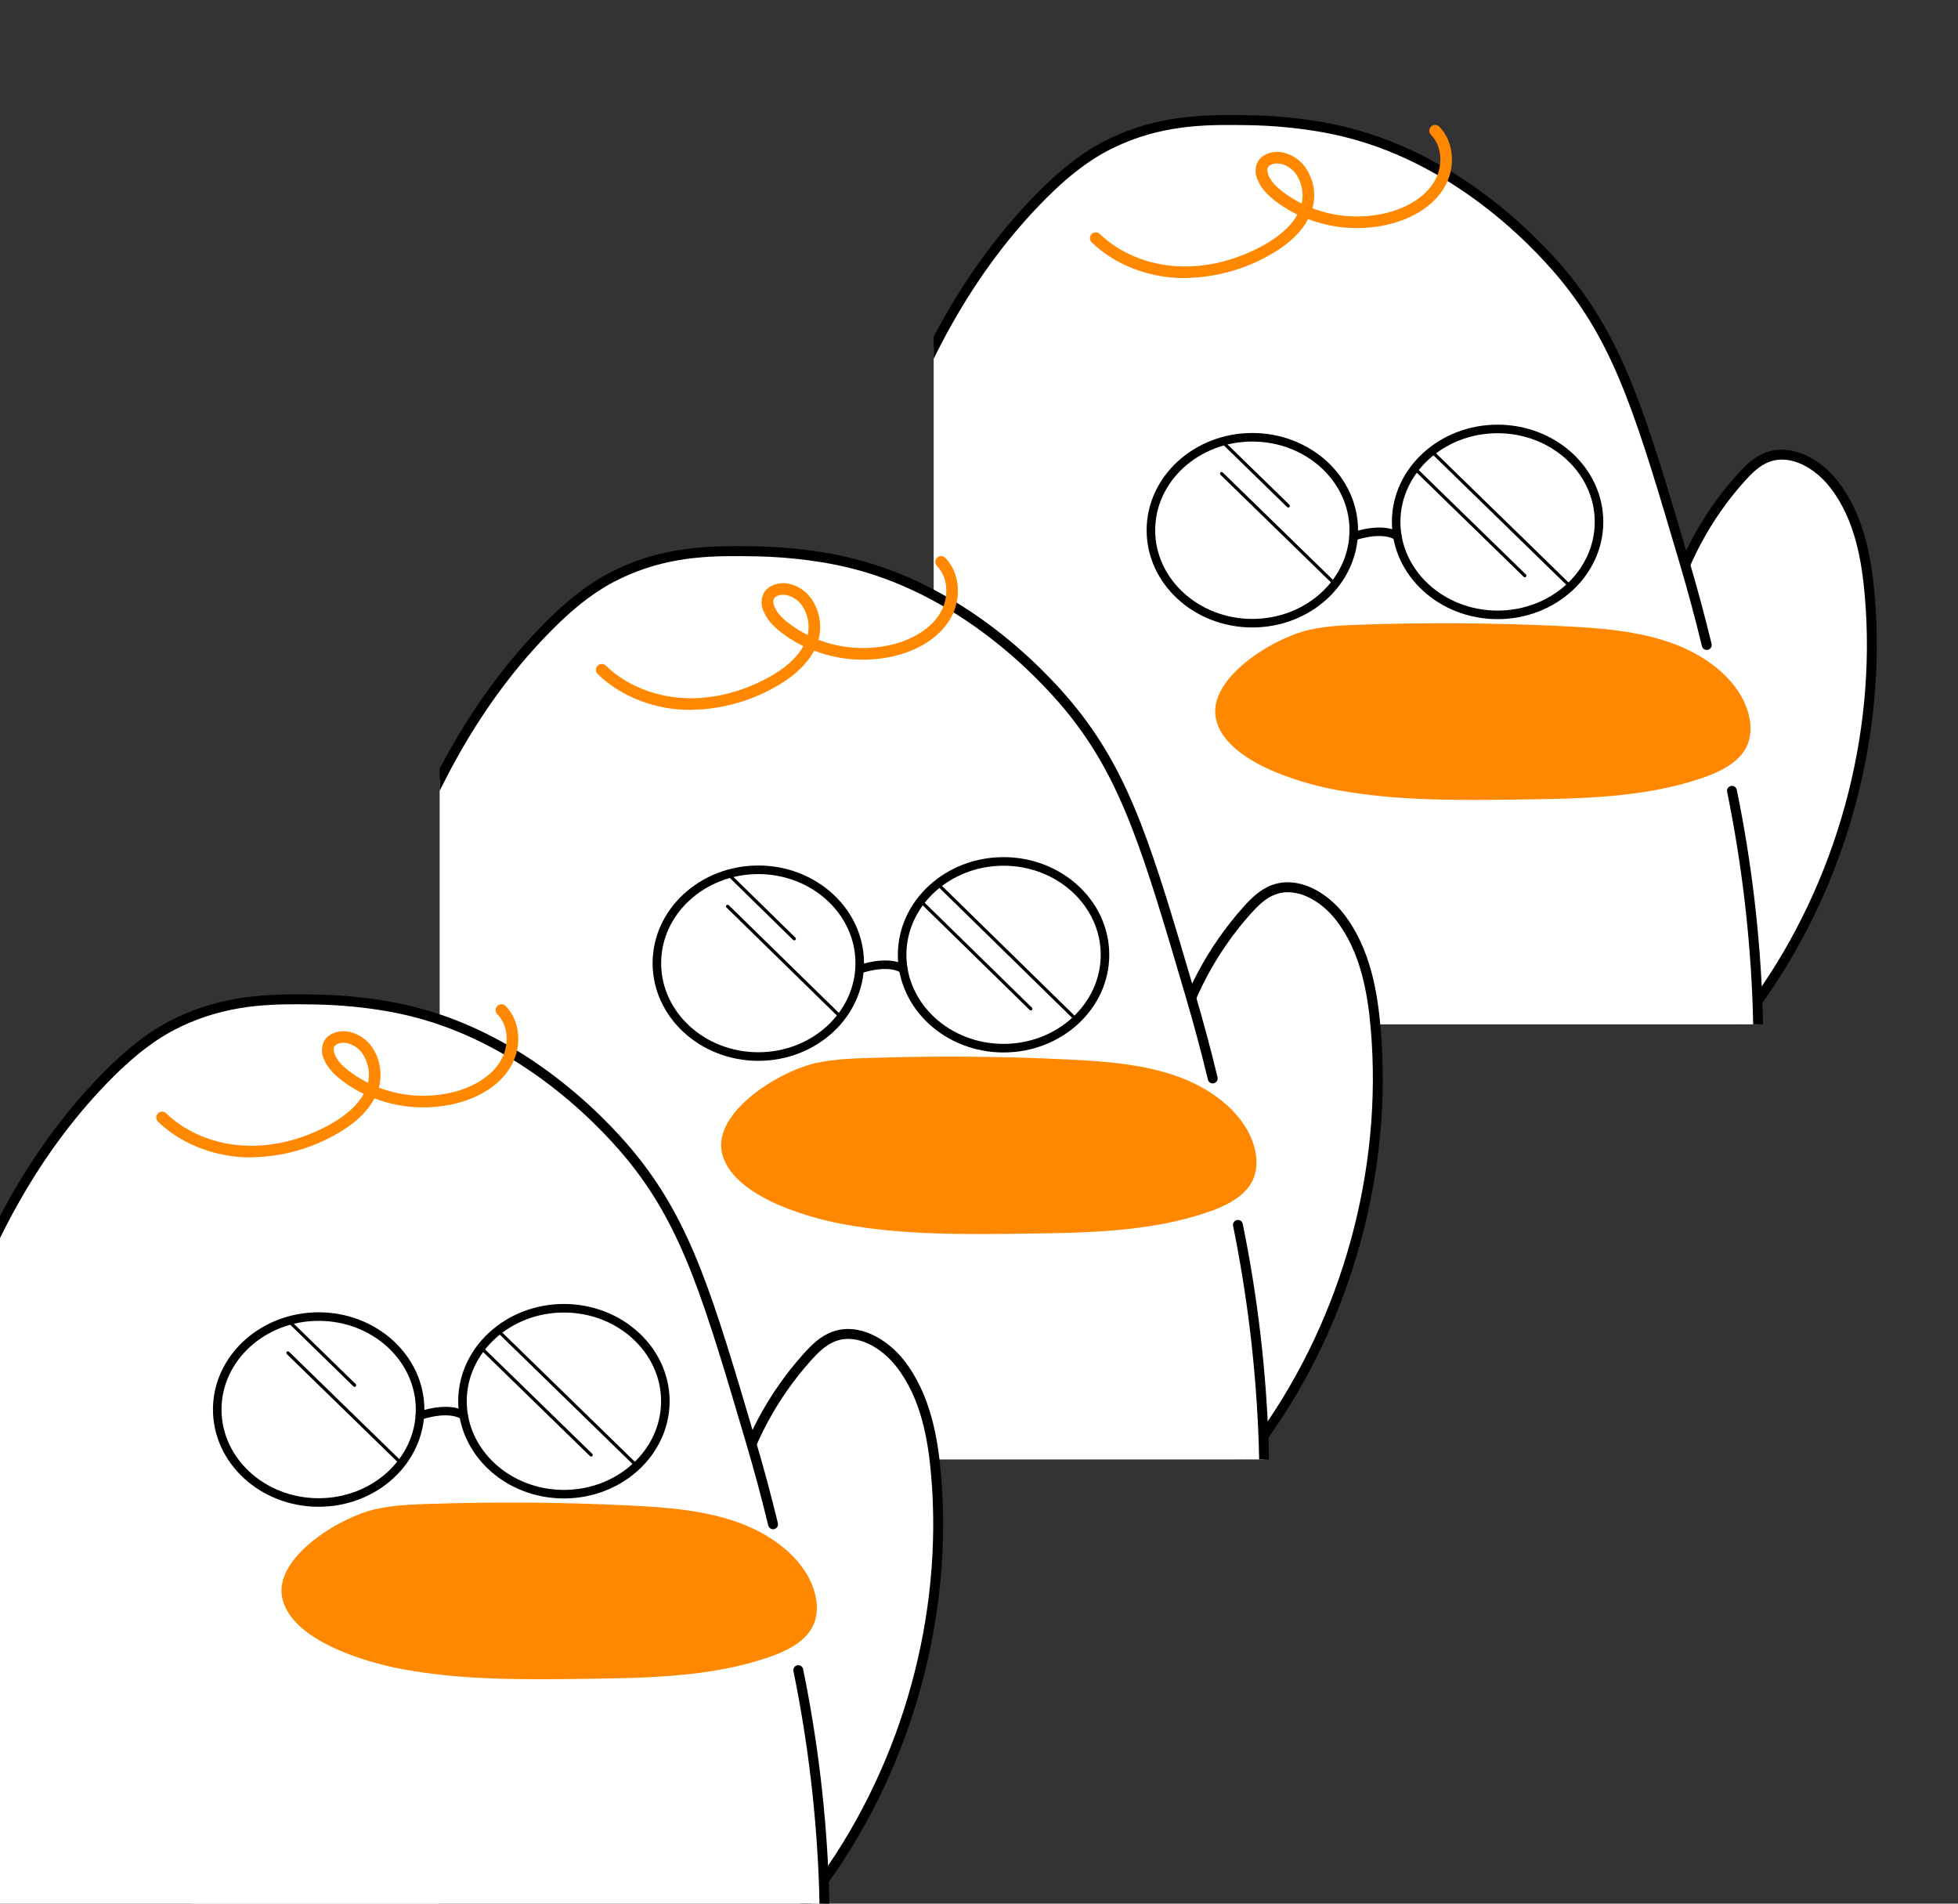 <svg width="432" height="420" viewBox="0 0 432 420" fill="none" xmlns="http://www.w3.org/2000/svg">
<rect x="0" y="0" width="432" height="420" fill="#333333" stroke="none"/>
<g clip-path="url(#clip0_1_120)">
<path d="M383.445 226.093C385.127 224.385 386.655 222.529 388.008 220.55C406.397 194.765 415.23 162.651 412.522 131.383C411.771 122.688 410 113.701 404.557 106.775C401.138 102.417 395.291 98.938 390.002 100.875C387.624 101.753 385.749 103.591 384.089 105.47C376.421 114.029 370.937 124.316 368.106 135.453C367.904 136.224 367.572 136.984 367.321 137.741" fill="white"/>
<path d="M383.472 227.148C383.74 227.136 383.996 227.029 384.194 226.847C385.926 225.091 387.5 223.186 388.898 221.154C407.317 195.334 416.321 162.562 413.61 131.264C412.94 123.541 411.4 113.699 405.413 106.076C401.756 101.431 395.445 97.694 389.627 99.829C387.023 100.78 385.039 102.735 383.268 104.716C375.478 113.405 369.91 123.852 367.04 135.164C366.924 135.587 366.786 136.005 366.627 136.414C366.508 136.744 366.389 137.073 366.287 137.402C366.104 137.979 366.424 138.595 367.001 138.777C367.578 138.959 368.194 138.64 368.376 138.064C368.463 137.768 368.584 137.471 368.687 137.174C368.879 136.69 369.042 136.196 369.174 135.693C371.964 124.729 377.363 114.601 384.911 106.173C386.494 104.41 388.241 102.675 390.395 101.885C395.184 100.127 400.536 103.411 403.702 107.438C409.348 114.599 410.793 124.039 411.436 131.452C414.098 162.247 405.238 194.477 387.129 219.879C385.815 221.806 384.33 223.61 382.692 225.27C382.587 225.37 382.504 225.489 382.446 225.62C382.388 225.752 382.356 225.894 382.354 226.038C382.351 226.182 382.377 226.325 382.43 226.459C382.483 226.592 382.563 226.714 382.663 226.817C382.878 227.041 383.179 227.161 383.488 227.147L383.472 227.148Z" fill="black"/>
<path d="M382.477 140.047L358.716 134.029L196.583 149.219L170.903 158.18L151.891 184.722L125.901 270.496L127.934 276.319L184.336 276.319L394.528 186.984L382.477 140.047Z" fill="white"/>
<path d="M183.573 158.181C186.581 133.395 186.679 131.622 193.803 107.666C200.926 83.693 212.408 60.501 230.331 42.66C237.243 35.78 242.447 32.706 247.359 30.625C257.654 26.234 267.298 26.38 275.462 26.51C278.471 26.559 287.595 26.835 296.995 29.161C324.66 36.04 342.564 57.769 345.803 61.834C357.661 76.7 362.343 92.54 371.694 124.222C373.906 131.687 375.5 137.95 376.557 142.291" fill="white"/>
<path d="M183.572 159.286C183.84 159.288 184.099 159.191 184.3 159.014C184.501 158.837 184.63 158.593 184.662 158.327L184.906 156.34C187.671 133.588 187.948 131.213 194.86 107.988C202.828 81.172 215.026 59.444 231.111 43.456C238.397 36.217 243.634 33.422 247.781 31.649C257.865 27.355 267.2 27.485 275.446 27.615C279.707 27.68 288.148 28.103 296.735 30.234C322.708 36.691 340.208 56.581 344.955 62.518C356.681 77.204 361.349 93.012 370.651 124.515C372.424 130.5 374.05 136.565 375.498 142.551C375.531 142.691 375.592 142.823 375.676 142.94C375.76 143.056 375.866 143.155 375.988 143.231C376.111 143.306 376.247 143.357 376.389 143.38C376.531 143.403 376.676 143.398 376.815 143.365C376.955 143.331 377.087 143.271 377.204 143.187C377.321 143.103 377.419 142.997 377.495 142.874C377.57 142.752 377.621 142.616 377.644 142.474C377.667 142.332 377.662 142.187 377.629 142.047C376.165 136.03 374.539 129.931 372.749 123.913C363.365 92.132 358.649 76.18 346.662 61.152C341.816 55.069 323.91 34.724 297.253 28.104C288.455 25.909 279.818 25.486 275.46 25.421C267.426 25.307 257.407 25.145 246.901 29.633C242.542 31.487 237.078 34.401 229.531 41.912C213.186 58.176 200.81 80.197 192.727 107.373C185.766 130.776 185.473 133.167 182.692 156.083L182.448 158.069C182.411 158.358 182.491 158.651 182.672 158.88C182.853 159.11 183.118 159.257 183.408 159.289L183.538 159.289L183.572 159.286Z" fill="black"/>
<path d="M289.059 138.924C292.751 138.111 296.572 137.932 300.378 137.819C315.146 137.314 329.913 137.423 344.68 138.144C353.089 138.55 361.659 139.185 369.384 142.078C377.108 144.971 383.99 150.504 385.812 157.628C386.446 160.084 386.43 162.751 385.21 165.028C383.388 168.427 379.274 170.413 375.24 171.761C362.669 175.99 348.861 176.219 335.378 176.396C321.847 176.574 308.185 176.737 294.945 174.298C286.066 172.655 270.355 167.809 268.289 158.652C266.289 149.772 280.715 140.762 289.026 138.924L289.059 138.924ZM261.443 61.33C267.736 61.26 273.917 59.652 279.447 56.647C283.871 54.288 286.944 51.507 288.62 48.336C294.539 50.596 301.02 50.938 307.144 49.312C312.316 47.897 316.381 45.132 318.576 41.505C321.308 37.047 320.837 31.194 317.503 27.892C317.257 27.67 316.936 27.551 316.605 27.559C316.275 27.567 315.96 27.703 315.726 27.936C315.492 28.17 315.357 28.485 315.349 28.816C315.341 29.147 315.46 29.468 315.682 29.713C318.203 32.202 318.496 36.706 316.381 40.171C314.511 43.228 310.982 45.586 306.46 46.839C300.88 48.317 294.976 48.01 289.579 45.961C290.332 43.203 289.958 40.26 288.538 37.78C287.985 36.754 287.221 35.856 286.296 35.147C285.371 34.438 284.306 33.933 283.171 33.665C281.008 33.177 278.227 33.877 277.316 36.105C276.879 37.318 276.955 38.657 277.528 39.813C278.471 42.008 280.341 43.569 281.659 44.562C283.095 45.633 284.631 46.565 286.245 47.343C284.797 49.977 282.114 52.335 278.243 54.401C272.274 57.573 265.884 59.085 259.768 58.744C253.197 58.386 246.967 55.8 242.658 51.62C242.412 51.383 242.082 51.254 241.741 51.26C241.399 51.266 241.074 51.407 240.837 51.653C240.6 51.899 240.47 52.229 240.476 52.57C240.482 52.912 240.624 53.237 240.869 53.474C245.618 58.077 252.449 60.923 259.621 61.313C260.223 61.346 260.825 61.362 261.426 61.362L261.443 61.33ZM281.821 36.073C282.094 36.075 282.366 36.102 282.634 36.154C284.217 36.548 285.558 37.594 286.326 39.033C287.33 40.815 287.643 42.905 287.204 44.903C285.797 44.211 284.458 43.389 283.204 42.447C281.479 41.163 280.423 39.975 279.902 38.74C279.739 38.349 279.479 37.601 279.707 37.032C279.967 36.381 280.894 36.056 281.821 36.056L281.821 36.073Z" fill="#FF8800"/>
<path d="M382.102 174.477C385.355 190.295 387.254 206.361 387.778 222.502C388.429 242.067 386.982 262.039 379.809 280.335C372.637 298.632 359.171 315.188 340.777 323.093C329.441 327.972 316.885 329.37 304.541 330.428C272.989 333.16 240.869 334.054 209.968 327.24C179.083 320.425 149.239 305.235 130.113 280.644C128.357 278.316 127.064 275.671 126.308 272.854" fill="white"/>
<path d="M263.053 333.584C277.592 333.584 291.644 332.657 304.655 331.519C317.39 330.413 329.766 329.03 341.232 324.086C358.52 316.653 372.963 300.845 380.85 280.726C387.128 264.722 389.681 246.215 388.901 222.453C388.358 206.253 386.449 190.128 383.192 174.249C383.132 173.966 382.962 173.719 382.719 173.562C382.477 173.405 382.182 173.351 381.899 173.411C381.617 173.471 381.37 173.642 381.213 173.884C381.056 174.126 381.001 174.421 381.061 174.704C384.285 190.466 386.178 206.472 386.721 222.552C387.502 245.987 384.983 264.235 378.833 279.946C371.157 299.528 357.154 314.897 340.402 322.1C329.229 326.898 317.048 328.28 304.509 329.354C276.128 331.81 242.739 333.355 210.277 326.199C176.595 318.783 148.459 302.373 131.04 280.01C129.373 277.79 128.142 275.274 127.413 272.594C127.247 272.015 126.643 271.68 126.064 271.846C125.484 272.012 125.149 272.617 125.315 273.196C126.112 276.15 127.47 278.923 129.316 281.362C147.044 304.131 175.62 320.818 209.805 328.348C227.646 332.284 245.732 333.618 263.102 333.618L263.053 333.584Z" fill="black"/>
<path d="M330.417 136.599C343.282 136.599 353.739 126.971 353.739 115.146C353.739 103.322 343.282 93.694 330.417 93.694C317.552 93.694 307.095 103.322 307.095 115.146C307.095 126.971 317.552 136.599 330.417 136.599ZM330.417 95.582C342.241 95.582 351.853 104.366 351.853 115.147C351.853 125.928 342.241 134.712 330.417 134.712C318.593 134.712 308.982 125.928 308.982 115.147C308.982 104.366 318.594 95.582 330.417 95.582Z" fill="black"/>
<path d="M276.308 138.436C289.173 138.436 299.63 128.808 299.63 116.984C299.63 105.159 289.173 95.531 276.308 95.531C263.443 95.531 252.986 105.159 252.986 116.984C252.986 128.808 263.443 138.436 276.308 138.436ZM276.308 97.419C288.131 97.419 297.743 106.203 297.743 116.985C297.743 127.766 288.132 136.55 276.308 136.55C264.484 136.55 254.872 127.766 254.872 116.985C254.872 106.203 264.484 97.419 276.308 97.419Z" fill="black"/>
<path d="M298.638 119.262C298.733 119.271 298.828 119.254 298.914 119.213C305.257 117.196 307.681 119.018 307.698 119.05C307.893 119.201 308.138 119.272 308.383 119.248C308.628 119.224 308.854 119.106 309.016 118.92C309.171 118.733 309.247 118.493 309.229 118.25C309.211 118.007 309.1 117.781 308.918 117.619C308.609 117.359 305.696 115.098 298.347 117.44C298.112 117.517 297.917 117.683 297.801 117.901C297.686 118.119 297.66 118.374 297.729 118.611C297.788 118.802 297.906 118.968 298.068 119.085C298.229 119.203 298.424 119.265 298.623 119.262L298.638 119.262Z" fill="black"/>
<path d="M315.714 99.436L346.404 129.329Z" fill="white"/>
<path d="M346.404 129.687C346.499 129.691 346.59 129.648 346.648 129.573C346.71 129.504 346.745 129.414 346.745 129.321C346.745 129.227 346.71 129.138 346.648 129.069L315.958 99.16C315.889 99.097 315.799 99.062 315.706 99.062C315.613 99.062 315.523 99.097 315.454 99.16C315.388 99.227 315.35 99.317 315.35 99.412C315.35 99.506 315.388 99.597 315.454 99.664L346.144 129.573C346.219 129.62 346.301 129.653 346.388 129.67L346.404 129.687Z" fill="black"/>
<path d="M311.909 103.128L336.434 127.035Z" fill="white"/>
<path d="M336.435 127.377C336.529 127.381 336.621 127.339 336.679 127.263C336.741 127.194 336.776 127.104 336.776 127.011C336.776 126.918 336.741 126.828 336.679 126.759L312.153 102.868C312.084 102.805 311.994 102.77 311.901 102.77C311.808 102.77 311.718 102.805 311.649 102.868C311.583 102.935 311.545 103.025 311.545 103.12C311.545 103.214 311.583 103.305 311.649 103.372L323.912 115.317L336.175 127.263C336.249 127.31 336.332 127.343 336.419 127.361L336.435 127.377Z" fill="black"/>
<path d="M269.363 97.127L284.244 111.634Z" fill="white"/>
<path d="M284.244 111.991C284.339 111.995 284.43 111.953 284.488 111.878C284.551 111.809 284.585 111.719 284.585 111.625C284.585 111.532 284.551 111.442 284.488 111.373L269.607 96.866C269.538 96.804 269.448 96.769 269.355 96.769C269.262 96.769 269.172 96.804 269.103 96.866C269.036 96.933 268.999 97.024 268.999 97.118C268.999 97.213 269.036 97.303 269.103 97.37L283.985 111.878C284.06 111.924 284.143 111.958 284.23 111.975L284.244 111.991Z" fill="black"/>
<path d="M269.542 104.51L294.068 128.402Z" fill="white"/>
<path d="M294.068 128.76C294.163 128.764 294.254 128.721 294.312 128.646C294.375 128.577 294.409 128.487 294.409 128.394C294.409 128.301 294.375 128.211 294.312 128.142L269.787 104.25C269.717 104.188 269.628 104.153 269.534 104.153C269.441 104.153 269.351 104.188 269.282 104.25C269.216 104.317 269.178 104.408 269.178 104.502C269.178 104.597 269.216 104.687 269.282 104.754L293.808 128.646C293.883 128.693 293.965 128.726 294.052 128.743L294.068 128.76Z" fill="black"/>
</g>
<g clip-path="url(#clip1_1_120)">
<path d="M274.445 322.094C276.127 320.377 277.655 318.514 279.008 316.525C297.397 290.627 306.23 258.37 303.522 226.964C302.771 218.231 301 209.204 295.557 202.247C292.138 197.87 286.291 194.376 281.002 196.322C278.624 197.204 276.749 199.05 275.089 200.937C267.421 209.534 261.937 219.866 259.106 231.052C258.904 231.827 258.572 232.59 258.321 233.35" fill="white"/>
<path d="M274.472 323.153C274.74 323.141 274.996 323.034 275.194 322.851C276.926 321.087 278.5 319.174 279.898 317.132C298.317 291.199 307.321 258.282 304.61 226.845C303.94 219.087 302.4 209.202 296.413 201.545C292.756 196.88 286.445 193.126 280.627 195.27C278.023 196.226 276.039 198.19 274.268 200.18C266.478 208.907 260.91 219.4 258.04 230.762C257.924 231.187 257.786 231.606 257.627 232.018C257.508 232.349 257.389 232.68 257.287 233.01C257.104 233.59 257.424 234.208 258.001 234.391C258.578 234.574 259.194 234.254 259.376 233.674C259.463 233.377 259.584 233.079 259.687 232.781C259.879 232.295 260.042 231.799 260.174 231.293C262.964 220.28 268.363 210.108 275.911 201.643C277.494 199.872 279.241 198.129 281.395 197.336C286.184 195.57 291.536 198.868 294.702 202.914C300.348 210.106 301.793 219.587 302.436 227.033C305.098 257.965 296.238 290.338 278.129 315.852C276.815 317.787 275.33 319.6 273.692 321.267C273.587 321.367 273.504 321.486 273.446 321.619C273.388 321.751 273.356 321.894 273.354 322.038C273.351 322.183 273.377 322.326 273.43 322.461C273.483 322.595 273.563 322.718 273.663 322.821C273.878 323.046 274.179 323.167 274.488 323.152L274.472 323.153Z" fill="black"/>
<path d="M273.477 235.666L249.716 229.622L87.583 244.879L61.903 253.88L42.891 280.539L16.901 366.693L18.934 372.541L75.336 372.541L285.528 282.811L273.477 235.666Z" fill="white"/>
<path d="M74.573 253.88C77.581 228.985 77.679 227.204 84.803 203.142C91.926 179.063 103.408 155.769 121.331 137.848C128.243 130.939 133.447 127.851 138.359 125.76C148.654 121.35 158.298 121.496 166.462 121.627C169.471 121.677 178.595 121.954 187.995 124.29C215.66 131.2 233.564 153.024 236.803 157.107C248.661 172.039 253.343 187.95 262.694 219.772C264.906 227.27 266.5 233.56 267.557 237.921" fill="white"/>
<path d="M74.573 254.991C74.84 254.993 75.099 254.896 75.3 254.718C75.501 254.54 75.63 254.294 75.662 254.027L75.906 252.032C78.671 229.179 78.948 226.793 85.86 203.466C93.828 176.531 106.026 154.707 122.111 138.649C129.397 131.378 134.634 128.57 138.781 126.789C148.865 122.476 158.2 122.607 166.446 122.737C170.707 122.803 179.148 123.227 187.735 125.367C213.708 131.853 231.208 151.832 235.955 157.794C247.681 172.545 252.349 188.424 261.651 220.066C263.424 226.077 265.05 232.17 266.498 238.182C266.531 238.323 266.592 238.455 266.676 238.572C266.76 238.689 266.866 238.789 266.988 238.865C267.111 238.94 267.247 238.991 267.389 239.014C267.531 239.037 267.676 239.032 267.815 238.999C267.955 238.966 268.087 238.905 268.204 238.821C268.321 238.736 268.419 238.629 268.495 238.507C268.57 238.384 268.621 238.247 268.644 238.105C268.667 237.962 268.662 237.816 268.629 237.676C267.165 231.631 265.539 225.506 263.749 219.462C254.365 187.54 249.649 171.517 237.662 156.423C232.816 150.313 214.91 129.877 188.253 123.229C179.455 121.023 170.818 120.599 166.46 120.534C158.426 120.419 148.407 120.256 137.901 124.765C133.542 126.627 128.078 129.553 120.531 137.098C104.186 153.433 91.81 175.552 83.727 202.848C76.766 226.355 76.473 228.756 73.692 251.773L73.448 253.768C73.411 254.059 73.492 254.353 73.672 254.583C73.853 254.814 74.118 254.961 74.408 254.993L74.538 254.993L74.573 254.991Z" fill="black"/>
<path d="M180.059 234.539C183.751 233.722 187.572 233.542 191.378 233.428C206.146 232.922 220.913 233.031 235.68 233.755C244.089 234.163 252.659 234.801 260.384 237.706C268.108 240.612 274.99 246.17 276.812 253.325C277.446 255.792 277.43 258.471 276.21 260.758C274.388 264.172 270.274 266.167 266.24 267.521C253.669 271.768 239.861 271.999 226.378 272.176C212.847 272.356 199.185 272.519 185.945 270.069C177.066 268.419 161.355 263.552 159.289 254.354C157.289 245.435 171.715 236.385 180.026 234.539L180.059 234.539ZM152.443 156.602C158.736 156.531 164.917 154.916 170.447 151.897C174.871 149.528 177.944 146.735 179.62 143.55C185.539 145.82 192.02 146.163 198.144 144.53C203.316 143.109 207.381 140.332 209.576 136.689C212.308 132.211 211.837 126.332 208.503 123.016C208.257 122.793 207.936 122.673 207.605 122.681C207.275 122.689 206.96 122.825 206.726 123.06C206.492 123.295 206.357 123.611 206.349 123.944C206.341 124.276 206.46 124.599 206.682 124.845C209.203 127.344 209.496 131.869 207.381 135.348C205.511 138.42 201.982 140.788 197.46 142.046C191.88 143.531 185.976 143.222 180.579 141.164C181.332 138.395 180.958 135.438 179.538 132.947C178.985 131.916 178.221 131.015 177.296 130.303C176.371 129.59 175.306 129.083 174.171 128.814C172.008 128.324 169.227 129.027 168.316 131.265C167.879 132.483 167.955 133.828 168.528 134.989C169.471 137.194 171.341 138.762 172.659 139.759C174.095 140.835 175.631 141.771 177.245 142.552C175.797 145.199 173.114 147.567 169.243 149.642C163.274 152.827 156.884 154.346 150.768 154.004C144.197 153.644 137.967 151.047 133.658 146.849C133.412 146.611 133.082 146.48 132.741 146.487C132.399 146.493 132.074 146.635 131.837 146.882C131.6 147.128 131.47 147.46 131.476 147.803C131.482 148.146 131.624 148.472 131.869 148.711C136.618 153.334 143.449 156.192 150.621 156.584C151.223 156.617 151.825 156.634 152.426 156.634L152.443 156.602ZM172.821 131.232C173.094 131.234 173.366 131.262 173.634 131.314C175.217 131.71 176.558 132.76 177.326 134.205C178.33 135.996 178.643 138.095 178.204 140.102C176.797 139.407 175.458 138.581 174.204 137.635C172.479 136.345 171.423 135.152 170.902 133.911C170.739 133.519 170.479 132.768 170.707 132.196C170.967 131.542 171.894 131.215 172.821 131.215L172.821 131.232Z" fill="#FF8800"/>
<path d="M273.102 270.249C276.355 286.137 278.254 302.275 278.778 318.486C279.429 338.138 277.982 358.198 270.809 376.576C263.637 394.953 250.171 411.583 231.777 419.522C220.441 424.423 207.885 425.828 195.541 426.89C163.989 429.634 131.869 430.532 100.968 423.688C70.083 416.843 40.239 401.586 21.113 376.886C19.357 374.547 18.064 371.891 17.308 369.061" fill="white"/>
<path d="M154.053 430.06C168.592 430.06 182.644 429.129 195.655 427.986C208.39 426.875 220.766 425.486 232.232 420.52C249.52 413.055 263.963 397.177 271.85 376.968C278.128 360.894 280.681 342.304 279.901 318.438C279.358 302.166 277.449 285.969 274.192 270.02C274.132 269.736 273.962 269.488 273.719 269.33C273.477 269.172 273.182 269.118 272.899 269.178C272.617 269.239 272.37 269.41 272.213 269.653C272.056 269.897 272.001 270.193 272.061 270.477C275.285 286.309 277.178 302.386 277.721 318.537C278.502 342.075 275.983 360.404 269.833 376.185C262.157 395.853 248.154 411.29 231.402 418.526C220.229 423.345 208.048 424.733 195.509 425.811C167.128 428.278 133.739 429.83 101.277 422.642C67.595 415.194 39.459 398.711 22.04 376.249C20.373 374.019 19.142 371.492 18.413 368.801C18.247 368.219 17.643 367.882 17.064 368.049C16.484 368.216 16.149 368.823 16.315 369.405C17.112 372.372 18.47 375.157 20.316 377.607C38.044 400.477 66.62 417.237 100.805 424.801C118.646 428.754 136.732 430.094 154.102 430.094L154.053 430.06Z" fill="black"/>
<path d="M221.417 232.203C234.282 232.203 244.739 222.532 244.739 210.656C244.739 198.779 234.282 189.108 221.417 189.108C208.552 189.108 198.095 198.779 198.095 210.656C198.095 222.532 208.552 232.203 221.417 232.203ZM221.417 191.005C233.241 191.005 242.853 199.828 242.853 210.657C242.853 221.486 233.241 230.308 221.417 230.308C209.593 230.308 199.982 221.486 199.982 210.657C199.982 199.828 209.594 191.005 221.417 191.005Z" fill="black"/>
<path d="M167.308 234.049C180.173 234.049 190.63 224.378 190.63 212.501C190.63 200.625 180.173 190.954 167.308 190.954C154.443 190.954 143.986 200.625 143.986 212.501C143.986 224.378 154.443 234.049 167.308 234.049ZM167.308 192.85C179.131 192.85 188.743 201.673 188.743 212.502C188.743 223.331 179.132 232.154 167.308 232.154C155.484 232.154 145.872 223.331 145.872 212.502C145.872 201.673 155.484 192.85 167.308 192.85Z" fill="black"/>
<path d="M189.638 214.79C189.733 214.799 189.828 214.782 189.914 214.74C196.257 212.715 198.681 214.544 198.698 214.577C198.893 214.729 199.138 214.8 199.383 214.775C199.628 214.751 199.854 214.633 200.016 214.446C200.171 214.258 200.247 214.017 200.229 213.773C200.211 213.529 200.1 213.302 199.918 213.139C199.609 212.878 196.696 210.607 189.347 212.96C189.112 213.037 188.917 213.203 188.801 213.423C188.686 213.642 188.66 213.898 188.729 214.136C188.788 214.327 188.906 214.495 189.068 214.612C189.229 214.73 189.424 214.792 189.623 214.79L189.638 214.79Z" fill="black"/>
<path d="M206.714 194.876L237.404 224.901Z" fill="white"/>
<path d="M237.404 225.26C237.499 225.264 237.59 225.222 237.648 225.146C237.71 225.077 237.745 224.986 237.745 224.893C237.745 224.799 237.71 224.709 237.648 224.64L206.958 194.599C206.889 194.536 206.799 194.501 206.706 194.501C206.613 194.501 206.523 194.536 206.454 194.599C206.388 194.666 206.35 194.757 206.35 194.852C206.35 194.947 206.388 195.038 206.454 195.105L237.144 225.146C237.219 225.193 237.301 225.226 237.388 225.244L237.404 225.26Z" fill="black"/>
<path d="M202.909 198.584L227.434 222.598Z" fill="white"/>
<path d="M227.435 222.941C227.529 222.945 227.621 222.902 227.679 222.826C227.741 222.757 227.776 222.667 227.776 222.573C227.776 222.48 227.741 222.389 227.679 222.32L203.153 198.323C203.084 198.26 202.994 198.225 202.901 198.225C202.808 198.225 202.718 198.26 202.649 198.323C202.583 198.39 202.545 198.481 202.545 198.576C202.545 198.671 202.583 198.762 202.649 198.829L214.912 210.828L227.175 222.826C227.249 222.873 227.332 222.907 227.419 222.924L227.435 222.941Z" fill="black"/>
<path d="M160.363 192.556L175.244 207.128Z" fill="white"/>
<path d="M175.244 207.487C175.339 207.491 175.43 207.448 175.488 207.373C175.551 207.303 175.585 207.213 175.585 207.119C175.585 207.026 175.551 206.936 175.488 206.866L160.607 192.295C160.538 192.232 160.448 192.197 160.355 192.197C160.262 192.197 160.172 192.232 160.103 192.295C160.036 192.362 159.999 192.453 159.999 192.548C159.999 192.643 160.036 192.734 160.103 192.801L174.985 207.373C175.06 207.42 175.143 207.453 175.23 207.471L175.244 207.487Z" fill="black"/>
<path d="M160.542 199.973L185.068 223.97Z" fill="white"/>
<path d="M185.068 224.329C185.163 224.333 185.254 224.291 185.312 224.215C185.375 224.146 185.409 224.055 185.409 223.962C185.409 223.868 185.375 223.778 185.312 223.709L160.787 199.711C160.717 199.648 160.628 199.614 160.534 199.614C160.441 199.614 160.351 199.648 160.282 199.711C160.216 199.779 160.178 199.87 160.178 199.964C160.178 200.059 160.216 200.15 160.282 200.218L184.808 224.215C184.883 224.262 184.965 224.295 185.052 224.313L185.068 224.329Z" fill="black"/>
</g>
<g clip-path="url(#clip2_1_120)">
<path d="M177.445 420.093C179.127 418.385 180.655 416.529 182.008 414.55C200.397 388.765 209.23 356.651 206.522 325.383C205.771 316.688 204 307.701 198.557 300.775C195.138 296.417 189.291 292.938 184.002 294.875C181.624 295.753 179.749 297.591 178.089 299.47C170.421 308.029 164.937 318.316 162.106 329.453C161.904 330.224 161.572 330.984 161.321 331.741" fill="white"/>
<path d="M177.472 421.148C177.74 421.136 177.996 421.029 178.194 420.847C179.926 419.091 181.5 417.186 182.898 415.154C201.317 389.334 210.321 356.562 207.61 325.264C206.94 317.541 205.4 307.699 199.413 300.076C195.756 295.431 189.445 291.694 183.627 293.829C181.023 294.78 179.039 296.735 177.268 298.716C169.478 307.405 163.91 317.852 161.04 329.164C160.924 329.587 160.786 330.005 160.627 330.414C160.508 330.744 160.389 331.073 160.287 331.402C160.104 331.979 160.424 332.595 161.001 332.777C161.578 332.959 162.194 332.64 162.376 332.064C162.463 331.768 162.584 331.471 162.687 331.174C162.879 330.69 163.042 330.196 163.174 329.693C165.964 318.729 171.363 308.601 178.911 300.173C180.494 298.41 182.241 296.675 184.395 295.885C189.184 294.127 194.536 297.411 197.702 301.438C203.348 308.599 204.793 318.039 205.436 325.452C208.098 356.247 199.238 388.477 181.129 413.879C179.815 415.806 178.33 417.61 176.692 419.27C176.587 419.37 176.504 419.489 176.446 419.62C176.388 419.752 176.356 419.894 176.354 420.038C176.351 420.182 176.377 420.325 176.43 420.459C176.483 420.592 176.563 420.714 176.663 420.817C176.878 421.041 177.179 421.161 177.488 421.147L177.472 421.148Z" fill="black"/>
<path d="M176.477 334.047L152.716 328.029L-9.417 343.219L-35.097 352.18L-54.109 378.722L-80.099 464.496L-78.066 470.319L-21.664 470.319L188.528 380.984L176.477 334.047Z" fill="white"/>
<path d="M-22.427 352.181C-19.419 327.395 -19.321 325.622 -12.197 301.666C-5.074 277.693 6.408 254.501 24.331 236.66C31.243 229.78 36.447 226.706 41.359 224.625C51.654 220.234 61.298 220.38 69.462 220.51C72.471 220.559 81.595 220.835 90.995 223.161C118.66 230.04 136.564 251.769 139.803 255.834C151.661 270.7 156.343 286.54 165.694 318.222C167.906 325.687 169.5 331.95 170.557 336.291" fill="white"/>
<path d="M-22.427 353.286C-22.16 353.288 -21.901 353.191 -21.7 353.014C-21.499 352.837 -21.37 352.593 -21.338 352.327L-21.094 350.34C-18.329 327.588 -18.052 325.213 -11.14 301.988C-3.172 275.172 9.026 253.444 25.111 237.456C32.397 230.217 37.634 227.422 41.781 225.649C51.865 221.355 61.2 221.486 69.446 221.615C73.707 221.68 82.148 222.103 90.735 224.234C116.708 230.691 134.208 250.581 138.955 256.518C150.681 271.204 155.349 287.012 164.651 318.515C166.424 324.5 168.05 330.565 169.498 336.551C169.531 336.691 169.592 336.823 169.676 336.94C169.76 337.056 169.866 337.155 169.988 337.231C170.111 337.306 170.247 337.357 170.389 337.38C170.531 337.403 170.676 337.398 170.815 337.365C170.955 337.331 171.087 337.271 171.204 337.187C171.321 337.103 171.419 336.997 171.495 336.874C171.57 336.752 171.621 336.616 171.644 336.474C171.667 336.332 171.662 336.187 171.629 336.047C170.165 330.03 168.539 323.931 166.749 317.913C157.365 286.132 152.649 270.18 140.662 255.152C135.816 249.069 117.91 228.724 91.253 222.104C82.455 219.909 73.818 219.486 69.46 219.421C61.426 219.307 51.407 219.145 40.901 223.633C36.542 225.487 31.078 228.401 23.531 235.912C7.186 252.176 -5.19 274.197 -13.273 301.373C-20.234 324.776 -20.527 327.167 -23.308 350.083L-23.552 352.069C-23.589 352.358 -23.509 352.651 -23.328 352.88C-23.147 353.11 -22.882 353.257 -22.592 353.289L-22.462 353.289L-22.427 353.286Z" fill="black"/>
<path d="M83.059 332.924C86.751 332.111 90.572 331.932 94.378 331.819C109.146 331.314 123.913 331.423 138.68 332.144C147.089 332.55 155.659 333.185 163.384 336.078C171.108 338.971 177.99 344.504 179.812 351.628C180.446 354.084 180.43 356.751 179.21 359.028C177.388 362.427 173.274 364.413 169.24 365.761C156.669 369.99 142.861 370.219 129.378 370.396C115.847 370.574 102.185 370.737 88.945 368.298C80.066 366.655 64.355 361.809 62.289 352.652C60.289 343.772 74.715 334.762 83.026 332.924L83.059 332.924ZM55.443 255.33C61.736 255.26 67.917 253.652 73.447 250.647C77.871 248.288 80.945 245.507 82.62 242.336C88.539 244.596 95.019 244.938 101.144 243.312C106.316 241.897 110.381 239.132 112.576 235.505C115.308 231.047 114.837 225.194 111.503 221.892C111.257 221.67 110.936 221.551 110.605 221.559C110.275 221.567 109.96 221.702 109.726 221.936C109.492 222.17 109.357 222.485 109.349 222.816C109.341 223.147 109.46 223.468 109.682 223.713C112.203 226.202 112.496 230.706 110.381 234.171C108.511 237.228 104.982 239.586 100.46 240.839C94.88 242.317 88.976 242.01 83.579 239.961C84.332 237.204 83.957 234.26 82.538 231.78C81.985 230.754 81.221 229.856 80.296 229.147C79.371 228.438 78.306 227.933 77.171 227.665C75.008 227.177 72.227 227.877 71.316 230.105C70.879 231.318 70.955 232.657 71.528 233.813C72.471 236.008 74.341 237.569 75.659 238.562C77.095 239.633 78.631 240.564 80.245 241.343C78.797 243.977 76.114 246.335 72.243 248.401C66.274 251.573 59.884 253.085 53.768 252.744C47.197 252.386 40.967 249.8 36.658 245.62C36.412 245.383 36.082 245.254 35.741 245.26C35.399 245.266 35.074 245.407 34.837 245.653C34.6 245.899 34.47 246.229 34.476 246.57C34.482 246.912 34.624 247.237 34.869 247.474C39.618 252.077 46.449 254.923 53.621 255.313C54.223 255.346 54.825 255.362 55.426 255.362L55.443 255.33ZM75.821 230.073C76.094 230.075 76.366 230.102 76.634 230.154C78.217 230.548 79.558 231.594 80.326 233.033C81.33 234.815 81.643 236.905 81.204 238.903C79.797 238.211 78.458 237.389 77.204 236.447C75.48 235.162 74.423 233.976 73.902 232.74C73.739 232.349 73.479 231.601 73.707 231.032C73.967 230.381 74.894 230.056 75.821 230.056L75.821 230.073Z" fill="#FF8800"/>
<path d="M176.102 368.477C179.355 384.295 181.254 400.361 181.778 416.502C182.429 436.067 180.982 456.039 173.809 474.335C166.637 492.632 153.171 509.188 134.777 517.093C123.441 521.972 110.885 523.37 98.541 524.428C66.989 527.16 34.869 528.054 3.968 521.24C-26.917 514.425 -56.761 499.235 -75.887 474.644C-77.644 472.316 -78.936 469.671 -79.692 466.854" fill="white"/>
<path d="M57.053 527.584C71.593 527.584 85.644 526.657 98.655 525.519C111.39 524.413 123.766 523.03 135.232 518.086C152.52 510.653 166.963 494.845 174.85 474.726C181.128 458.722 183.681 440.215 182.901 416.453C182.358 400.253 180.449 384.128 177.192 368.249C177.132 367.966 176.962 367.719 176.719 367.562C176.477 367.405 176.182 367.351 175.899 367.411C175.617 367.471 175.37 367.642 175.213 367.884C175.056 368.126 175.001 368.421 175.061 368.704C178.285 384.466 180.178 400.472 180.721 416.552C181.502 439.987 178.983 458.235 172.833 473.946C165.157 493.528 151.154 508.897 134.402 516.1C123.229 520.898 111.048 522.28 98.509 523.354C70.128 525.81 36.739 527.355 4.277 520.199C-29.405 512.783 -57.541 496.373 -74.96 474.01C-76.627 471.79 -77.858 469.274 -78.587 466.594C-78.753 466.015 -79.357 465.68 -79.936 465.846C-80.516 466.012 -80.851 466.617 -80.685 467.196C-79.888 470.15 -78.53 472.923 -76.684 475.362C-58.956 498.131 -30.38 514.818 3.805 522.348C21.646 526.284 39.732 527.618 57.102 527.618L57.053 527.584Z" fill="black"/>
<path d="M124.417 330.599C137.282 330.599 147.739 320.971 147.739 309.146C147.739 297.322 137.282 287.694 124.417 287.694C111.552 287.694 101.095 297.322 101.095 309.146C101.095 320.971 111.552 330.599 124.417 330.599ZM124.417 289.582C136.241 289.582 145.853 298.366 145.853 309.147C145.853 319.928 136.241 328.712 124.417 328.712C112.593 328.712 102.982 319.928 102.982 309.147C102.982 298.366 112.594 289.582 124.417 289.582Z" fill="black"/>
<path d="M70.308 332.436C83.172 332.436 93.63 322.808 93.63 310.984C93.63 299.159 83.172 289.531 70.308 289.531C57.443 289.531 46.986 299.159 46.986 310.984C46.986 322.808 57.443 332.436 70.308 332.436ZM70.308 291.419C82.131 291.419 91.743 300.203 91.743 310.985C91.743 321.766 82.132 330.55 70.308 330.55C58.484 330.55 48.872 321.766 48.872 310.985C48.872 300.203 58.484 291.419 70.308 291.419Z" fill="black"/>
<path d="M92.638 313.262C92.733 313.271 92.829 313.254 92.914 313.213C99.257 311.196 101.681 313.018 101.698 313.05C101.893 313.201 102.138 313.272 102.383 313.248C102.628 313.224 102.854 313.106 103.016 312.92C103.171 312.733 103.247 312.493 103.229 312.25C103.211 312.007 103.1 311.781 102.918 311.619C102.609 311.359 99.696 309.098 92.347 311.44C92.112 311.517 91.917 311.683 91.801 311.901C91.686 312.119 91.66 312.374 91.729 312.611C91.788 312.802 91.906 312.968 92.068 313.085C92.229 313.203 92.424 313.265 92.623 313.262L92.638 313.262Z" fill="black"/>
<path d="M109.714 293.436L140.404 323.329Z" fill="white"/>
<path d="M140.404 323.687C140.499 323.691 140.59 323.648 140.648 323.573C140.71 323.504 140.745 323.414 140.745 323.321C140.745 323.227 140.71 323.138 140.648 323.069L109.958 293.16C109.889 293.097 109.799 293.062 109.706 293.062C109.613 293.062 109.523 293.097 109.454 293.16C109.388 293.227 109.35 293.317 109.35 293.412C109.35 293.506 109.388 293.597 109.454 293.664L140.144 323.573C140.219 323.62 140.301 323.653 140.388 323.67L140.404 323.687Z" fill="black"/>
<path d="M105.909 297.128L130.434 321.035Z" fill="white"/>
<path d="M130.435 321.377C130.529 321.381 130.621 321.339 130.679 321.263C130.741 321.194 130.776 321.104 130.776 321.011C130.776 320.918 130.741 320.828 130.679 320.759L106.153 296.868C106.084 296.805 105.994 296.77 105.901 296.77C105.808 296.77 105.718 296.805 105.649 296.868C105.583 296.935 105.545 297.025 105.545 297.12C105.545 297.214 105.583 297.305 105.649 297.372L117.912 309.317L130.175 321.263C130.249 321.31 130.332 321.343 130.419 321.361L130.435 321.377Z" fill="black"/>
<path d="M63.363 291.127L78.244 305.634Z" fill="white"/>
<path d="M78.244 305.991C78.339 305.995 78.43 305.953 78.488 305.878C78.551 305.809 78.585 305.719 78.585 305.625C78.585 305.532 78.551 305.442 78.488 305.373L63.607 290.866C63.538 290.804 63.448 290.769 63.355 290.769C63.262 290.769 63.172 290.804 63.103 290.866C63.036 290.933 62.999 291.024 62.999 291.118C62.999 291.213 63.036 291.303 63.103 291.37L77.985 305.878C78.06 305.924 78.143 305.958 78.23 305.975L78.244 305.991Z" fill="black"/>
<path d="M63.542 298.51L88.068 322.402Z" fill="white"/>
<path d="M88.068 322.76C88.163 322.764 88.254 322.721 88.312 322.646C88.374 322.577 88.409 322.487 88.409 322.394C88.409 322.301 88.374 322.211 88.312 322.142L63.786 298.25C63.718 298.188 63.628 298.153 63.535 298.153C63.441 298.153 63.351 298.188 63.282 298.25C63.216 298.317 63.178 298.408 63.178 298.502C63.178 298.597 63.216 298.687 63.282 298.754L87.808 322.646C87.883 322.693 87.965 322.726 88.052 322.743L88.068 322.76Z" fill="black"/>
</g>
<defs>
<clipPath id="clip0_1_120">
<rect width="226" height="226" fill="white" transform="matrix(-1 -8.74228e-08 -8.74228e-08 1 432 0)"/>
</clipPath>
<clipPath id="clip1_1_120">
<rect width="226" height="227" fill="white" transform="matrix(-1 -8.74228e-08 -8.74228e-08 1 323 95)"/>
</clipPath>
<clipPath id="clip2_1_120">
<rect width="226" height="226" fill="white" transform="matrix(-1 -8.74228e-08 -8.74228e-08 1 226 194)"/>
</clipPath>
</defs>
</svg>

